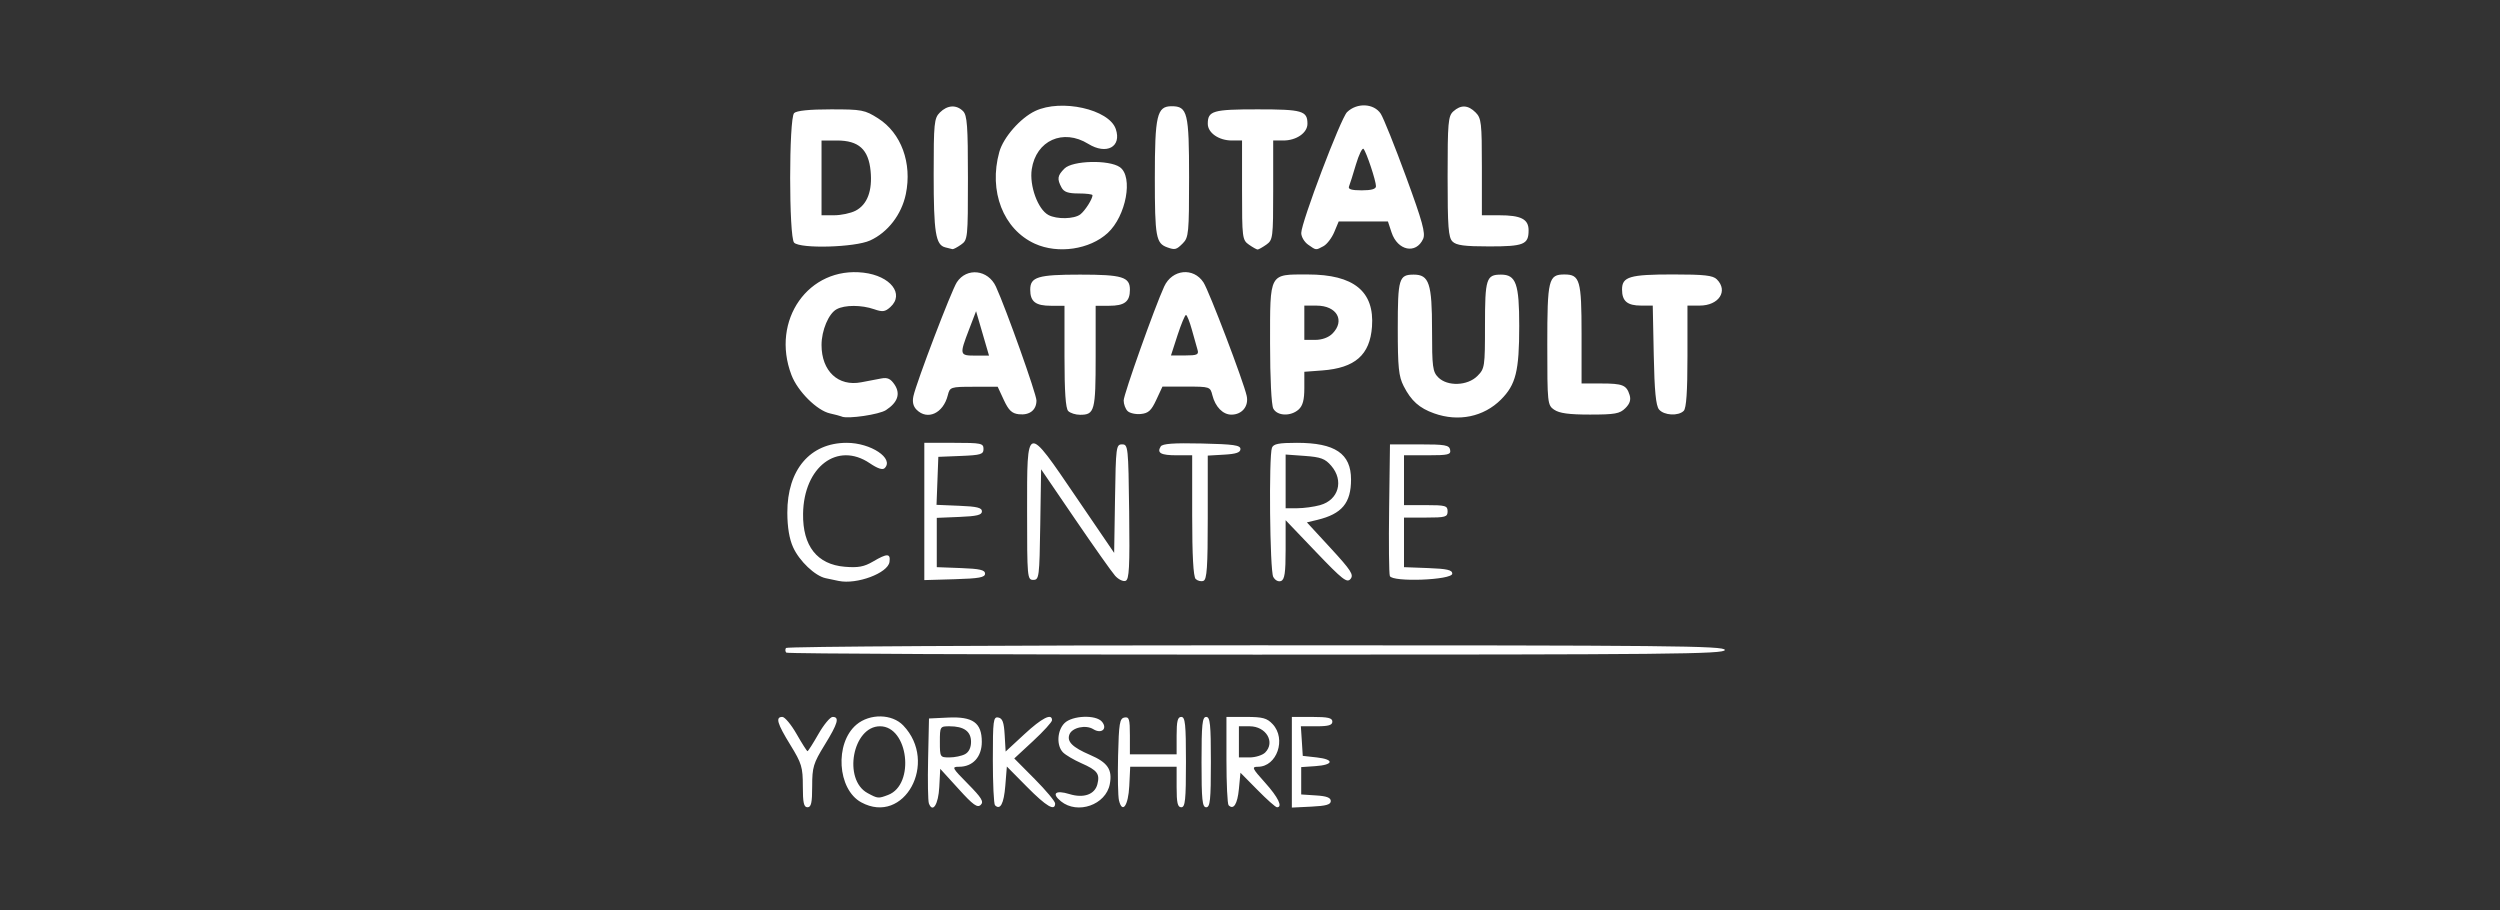 <?xml version="1.0" encoding="UTF-8"?>
<svg version="1.1" viewBox="0 0 250 91" xmlns="http://www.w3.org/2000/svg" xmlns:cc="http://creativecommons.org/ns#" xmlns:dc="http://purl.org/dc/elements/1.1/" xmlns:rdf="http://www.w3.org/1999/02/22-rdf-syntax-ns#">
<rect x="0" y="0" width="250" height="91" fill="#333333" stroke="none"/>
<g transform="translate(0,-961.4)">
<g transform="matrix(.135 0 0 .135 75.767 960.67)" fill="#fff">
<path d="m33.453 587.8c0-14.12-0.857-16.96-9.228-30.57-9.842-15.99-11.205-20.77-5.937-20.77 1.81 0 6.559 5.7 10.552 12.69 3.993 7 7.628 12.69 8.075 12.69 0.448 0 4.082-5.69 8.076-12.69 3.993-6.99 8.742-12.69 10.551-12.69 5.269 0 3.906 4.78-5.937 20.77-8.371 13.61-9.227 16.45-9.227 30.57 0 12.3-0.729 15.58-3.463 15.58s-3.461-3.28-3.462-15.58zm43.292 11.95c-17.742-9.62-19.867-43.86-3.574-57.59 9.947-8.35 26.388-8.05 34.689 0.65 26.18 27.43 0.64 74.18-31.115 56.94zm19.894-5.51c20.091-7.64 14.981-50.85-6.011-50.85-20.274 0-27.627 39.5-9.215 49.49 7.586 4.1 7.937 4.13 15.226 1.36zm30.191 6.32c-0.68-1.75-0.94-16.63-0.58-33.06l0.65-29.88 14.04-0.67c18.49-0.9 25.08 3.83 25.08 17.97 0 11.15-6.65 18.46-16.8 18.46-5.69 0-5.34 0.69 6.5 12.67 10.19 10.33 11.96 13.22 9.51 15.57-2.43 2.36-5.55 0.23-16.5-11.9l-13.5-14.82-0.71 13.48c-0.67 12.9-4.87 19.54-7.69 12.18zm26.75-36.5c2.86-1.52 4.47-4.82 4.47-9.14 0-7.75-5.24-11.53-16-11.53-6.95 0-7.08 0.23-7.08 11.53 0 11.33 0.12 11.54 7.08 11.54 3.89 0 9.08-1.09 11.53-2.4zm22.21 37.82c-0.88-0.86-1.59-16.02-1.59-33.67 0-29.3 0.35-32.02 4.04-31.31 3.12 0.58 4.19 3.51 4.73 12.99l0.71 12.21 13.85-12.81c13.07-12.11 20.51-15.87 20.51-10.4 0 1.34-6.3 8.26-13.99 15.39l-13.98 12.94 15.14 15.25c8.32 8.4 15.13 16.52 15.13 18.09 0 6.05-6.5 2.22-20.83-12.27l-14.93-15.09-1.15 14.32c-1.07 13.25-3.74 18.28-7.64 14.36zm48.85-2.91c-7.21-5.86-4.04-8.54 6.32-5.35 10.52 3.23 18.78 0.3 20.69-7.34 1.92-7.66 0-10.31-11.89-15.53-5.49-2.42-11.59-6.02-13.55-7.98-4.98-4.99-4.44-16.2 1.05-21.69 5.75-5.75 23.33-6.41 27.78-1.06 4.32 5.21-0.39 9.27-6.39 5.54-5.57-3.49-15.74-1.27-17.71 3.87-2.04 5.31 2.2 9.53 15.22 15.14 13.13 5.63 16.71 10.91 14.68 21.64-2.87 15.37-23.86 22.75-36.2 12.76zm43-0.62c-0.74-2.96-1.04-17.79-0.67-33.02 0.58-24.18 1.18-27.76 4.71-28.43 3.48-0.67 4.04 1.13 4.04 13.25v14h17.3 17.31v-13.84c0-10.78 0.76-13.85 3.46-13.85 2.9 0 3.46 5.27 3.46 33.46s-0.56 33.46-3.46 33.46c-2.73 0-3.46-3.21-3.46-15v-15h-17.19-17.19l-0.69 14.24c-0.72 14.6-5.13 20.81-7.62 10.73zm61.14-28.43c0-28.19 0.56-33.46 3.46-33.46 2.91 0 3.47 5.27 3.47 33.46s-0.56 33.46-3.47 33.46c-2.9 0-3.46-5.27-3.46-33.46zm20.05 31.96c-0.87-0.86-1.59-15.95-1.59-33.51v-31.91h14.61c12.25 0 15.39 0.86 19.61 5.33 10.29 10.99 3.16 31.59-10.94 31.59-4.77 0-4.27 1.09 5.35 11.79 9.72 10.82 13.29 18.21 8.8 18.21-1.02 0-7.5-5.77-14.42-12.81l-12.63-12.78-1.15 12.04c-1.08 11.24-3.94 15.76-7.64 12.05zm27.09-39.04c7.66-7.69 0.72-19.45-11.51-19.45h-7.94v11.53 11.54h7.91c4.34 0 9.53-1.64 11.54-3.62zm19.77 7.2v-33.58h15c11.79 0 15 0.74 15 3.47 0 2.63-2.84 3.46-11.65 3.46h-11.68l0.72 10.96 0.69 10.96 10.38 1.15c13.22 1.48 12.53 5.56-1.11 6.46l-10.42 0.71v10.13 10.13l10.96 0.72c7.89 0.48 10.95 1.66 10.95 4.15 0 2.63-3.43 3.62-14.42 4.15l-14.42 0.7v-33.57zm-374.48-81.2c-0.812-0.8-0.924-2.37-0.249-3.46 0.677-1.08 156.93-1.98 348.34-1.98 307 0 347.1 0.39 347.1 3.46s-40.07 3.46-346.85 3.46c-190.78 0-347.53-0.67-348.34-1.48zm38.776-53.11c-2.538-0.53-6.871-1.45-9.628-2.03-7.875-1.66-19.467-12.67-24.105-22.89-2.803-6.16-4.253-14.83-4.286-25.59-0.1-31.84 16.861-51.79 43.99-51.79 17.888 0 35.261 11.6 28.107 18.75-1.525 1.53-5.228 0.3-11.01-3.62-23.973-16.26-48.925 2.63-49.426 37.43-0.344 23.88 10.41 37.53 30.868 39.24 10.005 0.83 14.342 0 20.916-3.85 10.555-6.23 13.145-6.16 12.225 0.3-1.17 8.26-24.23 16.87-37.651 14.05zm204.79-3.83c-2.47-2.77-15.8-21.64-29.65-41.95l-25.17-36.91-0.63 40.95c-0.6 39.04-0.84 40.96-5.19 40.96-4.41 0-4.56-1.73-4.56-50.76 0-65.53-0.93-65.28 36.72-9.99l27.77 40.76 0.64-40.19c0.6-38.44 0.83-40.19 5.24-40.19 4.45 0 4.64 1.75 5.24 49.93 0.5 41.28 0 50.14-2.63 51.15-1.8 0.69-5.29-0.99-7.78-3.76zm59.67 2.4c-1.73-1.73-2.59-17.28-2.59-47.11v-44.53h-11.4c-11.83 0-14.9-1.69-11.92-6.53 1.29-2.08 9.59-2.68 30.43-2.2 23.65 0.53 28.65 1.25 28.65 4.11 0 2.54-3.18 3.65-12.11 4.15l-12.11 0.7v45.8c0 36.75-0.62 46-3.19 46.97-1.75 0.69-4.33 0-5.76-1.36zm57.45-1.59c-2.52-4.69-3.35-89.39-0.95-95.64 1.11-2.86 5.03-3.64 18.53-3.64 28.26 0 40.05 8 40.05 27.15 0 17.45-6.74 25.5-24.99 29.93l-7.7 1.84 17.65 19.15c15.11 16.43 17.21 19.68 14.65 22.78-2.61 3.13-5.88 0.57-25.52-19.96l-22.54-23.58v21.85c0 17.21-0.74 22.15-3.41 23.19-2.01 0.76-4.41-0.53-5.77-3.07zm34.77-53.16c13.66-3.79 17.69-18.09 8.21-29.1-4.54-5.28-7.71-6.46-19.61-7.33l-14.19-1.02v19.89 19.89h8.65c4.75 0 12.39-1.04 16.94-2.31zm-293.23 4.73v-50.85h21.92c20.21 0 21.92 0.34 21.92 4.52 0 3.99-1.9 4.59-16.73 5.19l-16.73 0.67-0.67 17.79-0.67 17.76 16.82 0.7c13.11 0.53 16.82 1.43 16.82 4.13s-3.7 3.6-16.73 4.13l-16.72 0.69v18.25 18.27l17.88 0.67c14.05 0.53 17.88 1.41 17.88 4.13 0 2.79-4.33 3.6-22.5 4.13l-22.49 0.65v-50.83zm344.84 47.8c-0.65-1.66-0.88-24.29-0.53-50.27l0.62-47.23h21.9c19.01 0 21.99 0.53 22.66 4.04 0.69 3.55-1.3 4.04-16.71 4.04h-17.46v18.45 18.46h16.15c14.6 0 16.15 0.44 16.15 4.62 0 4.17-1.55 4.61-16.15 4.61h-16.15v18.37 18.36l17.88 0.67c14.05 0.53 17.88 1.41 17.88 4.13 0 4.78-44.44 6.46-46.24 1.75zm-405.98-118.13c-1.269-0.48-5.189-1.52-8.71-2.3-9.66-2.13-23.951-16.36-28.566-28.45-15.494-40.56 12.711-80.62 53.394-75.81 20.006 2.36 30.507 15.84 19.856 25.49-3.892 3.5-5.772 3.76-11.988 1.59-9.351-3.25-21.78-3.28-27.793 0-5.913 3.16-11.19 15.66-11.19 26.51 0 19.33 12.348 30.92 29.457 27.59 4.736-0.9 11.377-2.19 14.752-2.81 4.762-0.92 7.002 0.23 9.973 4.66 4.41 6.74 2.24 13.08-6.434 18.76-4.983 3.27-28.049 6.69-32.751 4.84zm438.8-2.33c-11.03-3.92-17-9.27-22.59-20.21-3.69-7.27-4.36-13.75-4.36-42.8 0-36.93 0.85-39.78 11.86-39.78 11.35 0 13.52 6.55 13.52 40.89 0 27.57 0.46 31.1 4.62 35.25 6.8 6.81 21.64 6.28 28.95-1.03 5.47-5.47 5.65-6.79 5.65-37.61 0-34.5 0.95-37.5 11.86-37.5 11.12 0 13.52 6.76 13.5 38.01 0 33.52-2.49 43.49-13.54 54.56-12.81 12.78-31.45 16.66-49.47 10.22zm-383.38-2.7c-2.52-2.53-3.29-5.83-2.34-10.13 2.26-10.31 28.16-78.2 32.15-84.3 7.32-11.16 23.17-9.38 28.96 3.25 7.54 16.45 30.02 79.6 30.02 84.33 0 7.13-5.12 11.1-13.13 10.18-5.07-0.58-7.48-2.89-11.04-10.55l-4.55-9.8h-17.69c-17.38 0-17.72 0.23-19.28 6.34-3.32 13.31-15.03 18.74-23.1 10.68zm48.85-56.55-4.8-16.45-5.2 13.57c-7.21 18.83-7.08 19.33 4.68 19.33h10.12l-4.8-16.45zm63.47 57.52c-1.92-1.94-2.77-14.21-2.77-40.37v-37.61h-9.92c-11.52 0-15.46-3.03-15.46-11.92 0-9.44 5.67-11.16 36.92-11.16 31.24 0 36.92 1.72 36.92 11.16 0 8.89-3.93 11.92-15.46 11.92h-9.92v37.61c0 40.3-0.76 43.14-11.54 43.14-3.3 0-7.24-1.24-8.77-2.77zm43.96 0c-1.6-1.59-2.89-5.12-2.89-7.84 0-4.48 23.05-69.31 30.02-84.42 5.86-12.76 21.67-14.4 29.09-3.03 4.11 6.25 29.68 73.4 32.01 84.03 1.68 7.64-3.42 13.92-11.33 13.92-6.3 0-11.93-5.77-14.1-14.42-1.55-6.23-1.89-6.35-19.27-6.35h-17.69l-4.57 9.81c-3.69 7.96-5.84 9.94-11.47 10.49-3.83 0.37-8.23-0.62-9.8-2.19zm51.86-45.22c-0.64-2.21-2.53-8.97-4.22-15-1.66-6.02-3.64-10.96-4.38-10.96-0.76 0-3.56 6.74-6.26 15l-4.86 15h10.45c8.84 0 10.27-0.62 9.27-4.04zm56.09 43.42c-1.4-2.63-2.4-22.45-2.4-48.1 0-53.08-0.99-51.27 27.97-51.27 34.08 0 49.47 12.54 47.53 38.74-1.55 20.88-12.55 30.52-36.85 32.35l-13.27 0.99v12.06c0 8.75-1.15 13.09-4.22 15.88-5.79 5.21-15.8 4.89-18.76-0.65zm43.75-55.53c9.62-9.62 3.34-20.77-11.7-20.77h-9.07v12.69 12.69h8.08c5.01 0 9.83-1.75 12.69-4.61zm164.32 56.39c-4.98-3.49-5.12-4.71-5.12-48.29 0-48.37 0.88-51.94 12.69-51.94 11.47 0 12.69 4.23 12.69 44v36.75h14.42c16.08 0 18.85 1.16 21.16 8.49 1.1 3.56 0.23 6.49-3.16 9.81-4.09 4.08-7.64 4.73-26.15 4.73-15.64 0-22.77-0.97-26.53-3.6zm77.64-0.23c-2.31-2.8-3.37-13.66-3.9-40.38l-0.74-36.57h-8.6c-10.25 0-14.15-3.28-14.15-11.92 0-9.48 5.68-11.15 37.75-11.15 23.14 0 29.56 0.71 32.46 3.62 8.61 8.6 1.53 19.45-12.69 19.45h-9.06v37.61c0 26.16-0.83 38.44-2.77 40.37-3.99 4-14.61 3.4-18.3-1.03zm-528.77-120.1c-7.07-1.83-8.52-11.02-8.52-53.91 0-38.301 0.34-41.721 4.61-45.991 5.55-5.54 12.21-5.93 17.15-0.99 3.05 3.05 3.62 10.87 3.62 49.481 0 44.76-0.12 45.93-5.13 49.44-2.82 1.97-5.67 3.47-6.34 3.32-0.67-0.14-3.1-0.75-5.39-1.35zm66.45-2.68c-23.44-10.65-34.41-38.94-26.35-67.97 2.99-10.77 15.55-25.121 26.58-30.351 19.31-9.16 54.68-1.26 59.68 13.331 4.55 13.25-6.83 19.39-20.39 11.01-18.63-11.51-38.64-2.5-41.84 18.81-1.83 12.23 4.54 29.71 12.35 33.89 6.19 3.31 19.06 3.07 23.64-0.45 3.48-2.67 9.03-11.4 9.03-14.2 0-0.71-4.64-1.3-10.3-1.3-7.83 0-10.88-1.08-12.69-4.46-3.39-6.34-3.01-8.77 2.22-14 5.96-5.96 33.02-6.63 41.03-1.02 10.03 7.03 4.64 36.21-9.02 48.78-13.34 12.25-36.82 15.7-53.94 7.93zm98.07 2.7c-8.37-3-9.22-7.74-9.22-51.4 0-46.481 1.56-53.141 12.45-53.141 11.77 0 12.92 4.75 12.92 52.681 0 41.15-0.32 44.55-4.61 48.84-4.8 4.81-5.79 5.07-11.54 3.02zm60.5-1.99c-4.94-3.46-5.12-4.98-5.12-40.38v-36.79h-7.57c-9.62 0-17.81-5.68-17.81-12.361 0-9.62 3.76-10.71 36.91-10.71 33.16 0 36.92 1.09 36.92 10.71 0 6.681-8.19 12.361-17.81 12.361h-7.57v36.79c0 35.4-0.23 36.92-5.12 40.38-2.82 1.97-5.7 3.59-6.42 3.59-0.71 0-3.59-1.62-6.41-3.59zm43.84 0c-2.82-1.98-5.12-5.87-5.1-8.66 0-7.84 29.26-84.971 33.92-89.511 7.33-7.15 19.88-6.56 24.96 1.17 2.01 3.06 10.41 24.011 18.69 46.571 12.23 33.3 14.6 41.99 12.71 46.16-5.26 11.55-18.92 8.74-23.39-4.81l-2.68-8.1h-18.23-18.25l-3.3 7.89c-1.82 4.34-5.4 9.01-7.96 10.39-5.83 3.12-5.26 3.17-11.37-1.1zm50.25-43.3c0-4.02-7.06-25.27-9.21-27.64-0.9-1.02-3.43 4.17-5.63 11.53-2.16 7.37-4.49 14.69-5.14 16.28-0.83 2.05 1.85 2.88 9.41 2.88 7.22 0 10.57-0.96 10.57-3.05zm-431 41.81c-3.91-3.91-3.91-92.071 0-95.981 1.805-1.8 11.282-2.77 27.235-2.77 23.008 0 25.094 0.4 34.969 6.66 17.162 10.881 25.302 33.141 20.542 56.121-3.15 15.17-13.361 28.4-26.516 34.37-11.239 5.11-51.577 6.25-56.23 1.6zm45.474-23.65c8.712-4.51 12.593-14.72 11.181-29.42-1.542-16.04-8.789-22.61-24.944-22.61h-11.407v27.69 27.69h9.344c5.138 0 12.261-1.51 15.826-3.35zm442.21 22.8c-3.05-3.05-3.62-10.75-3.62-48.1 0-40.151 0.41-44.841 4.22-48.291 5.61-5.07 10.94-4.81 16.54 0.8 4.22 4.22 4.62 7.69 4.62 40.381v35.76h12.85c16.17 0 21.76 2.86 21.76 11.15 0 10.5-3.49 11.92-29.14 11.92-18.37 0-24.39-0.8-27.23-3.62z" fill="#fff"/>
</g>
</g>
</svg>

